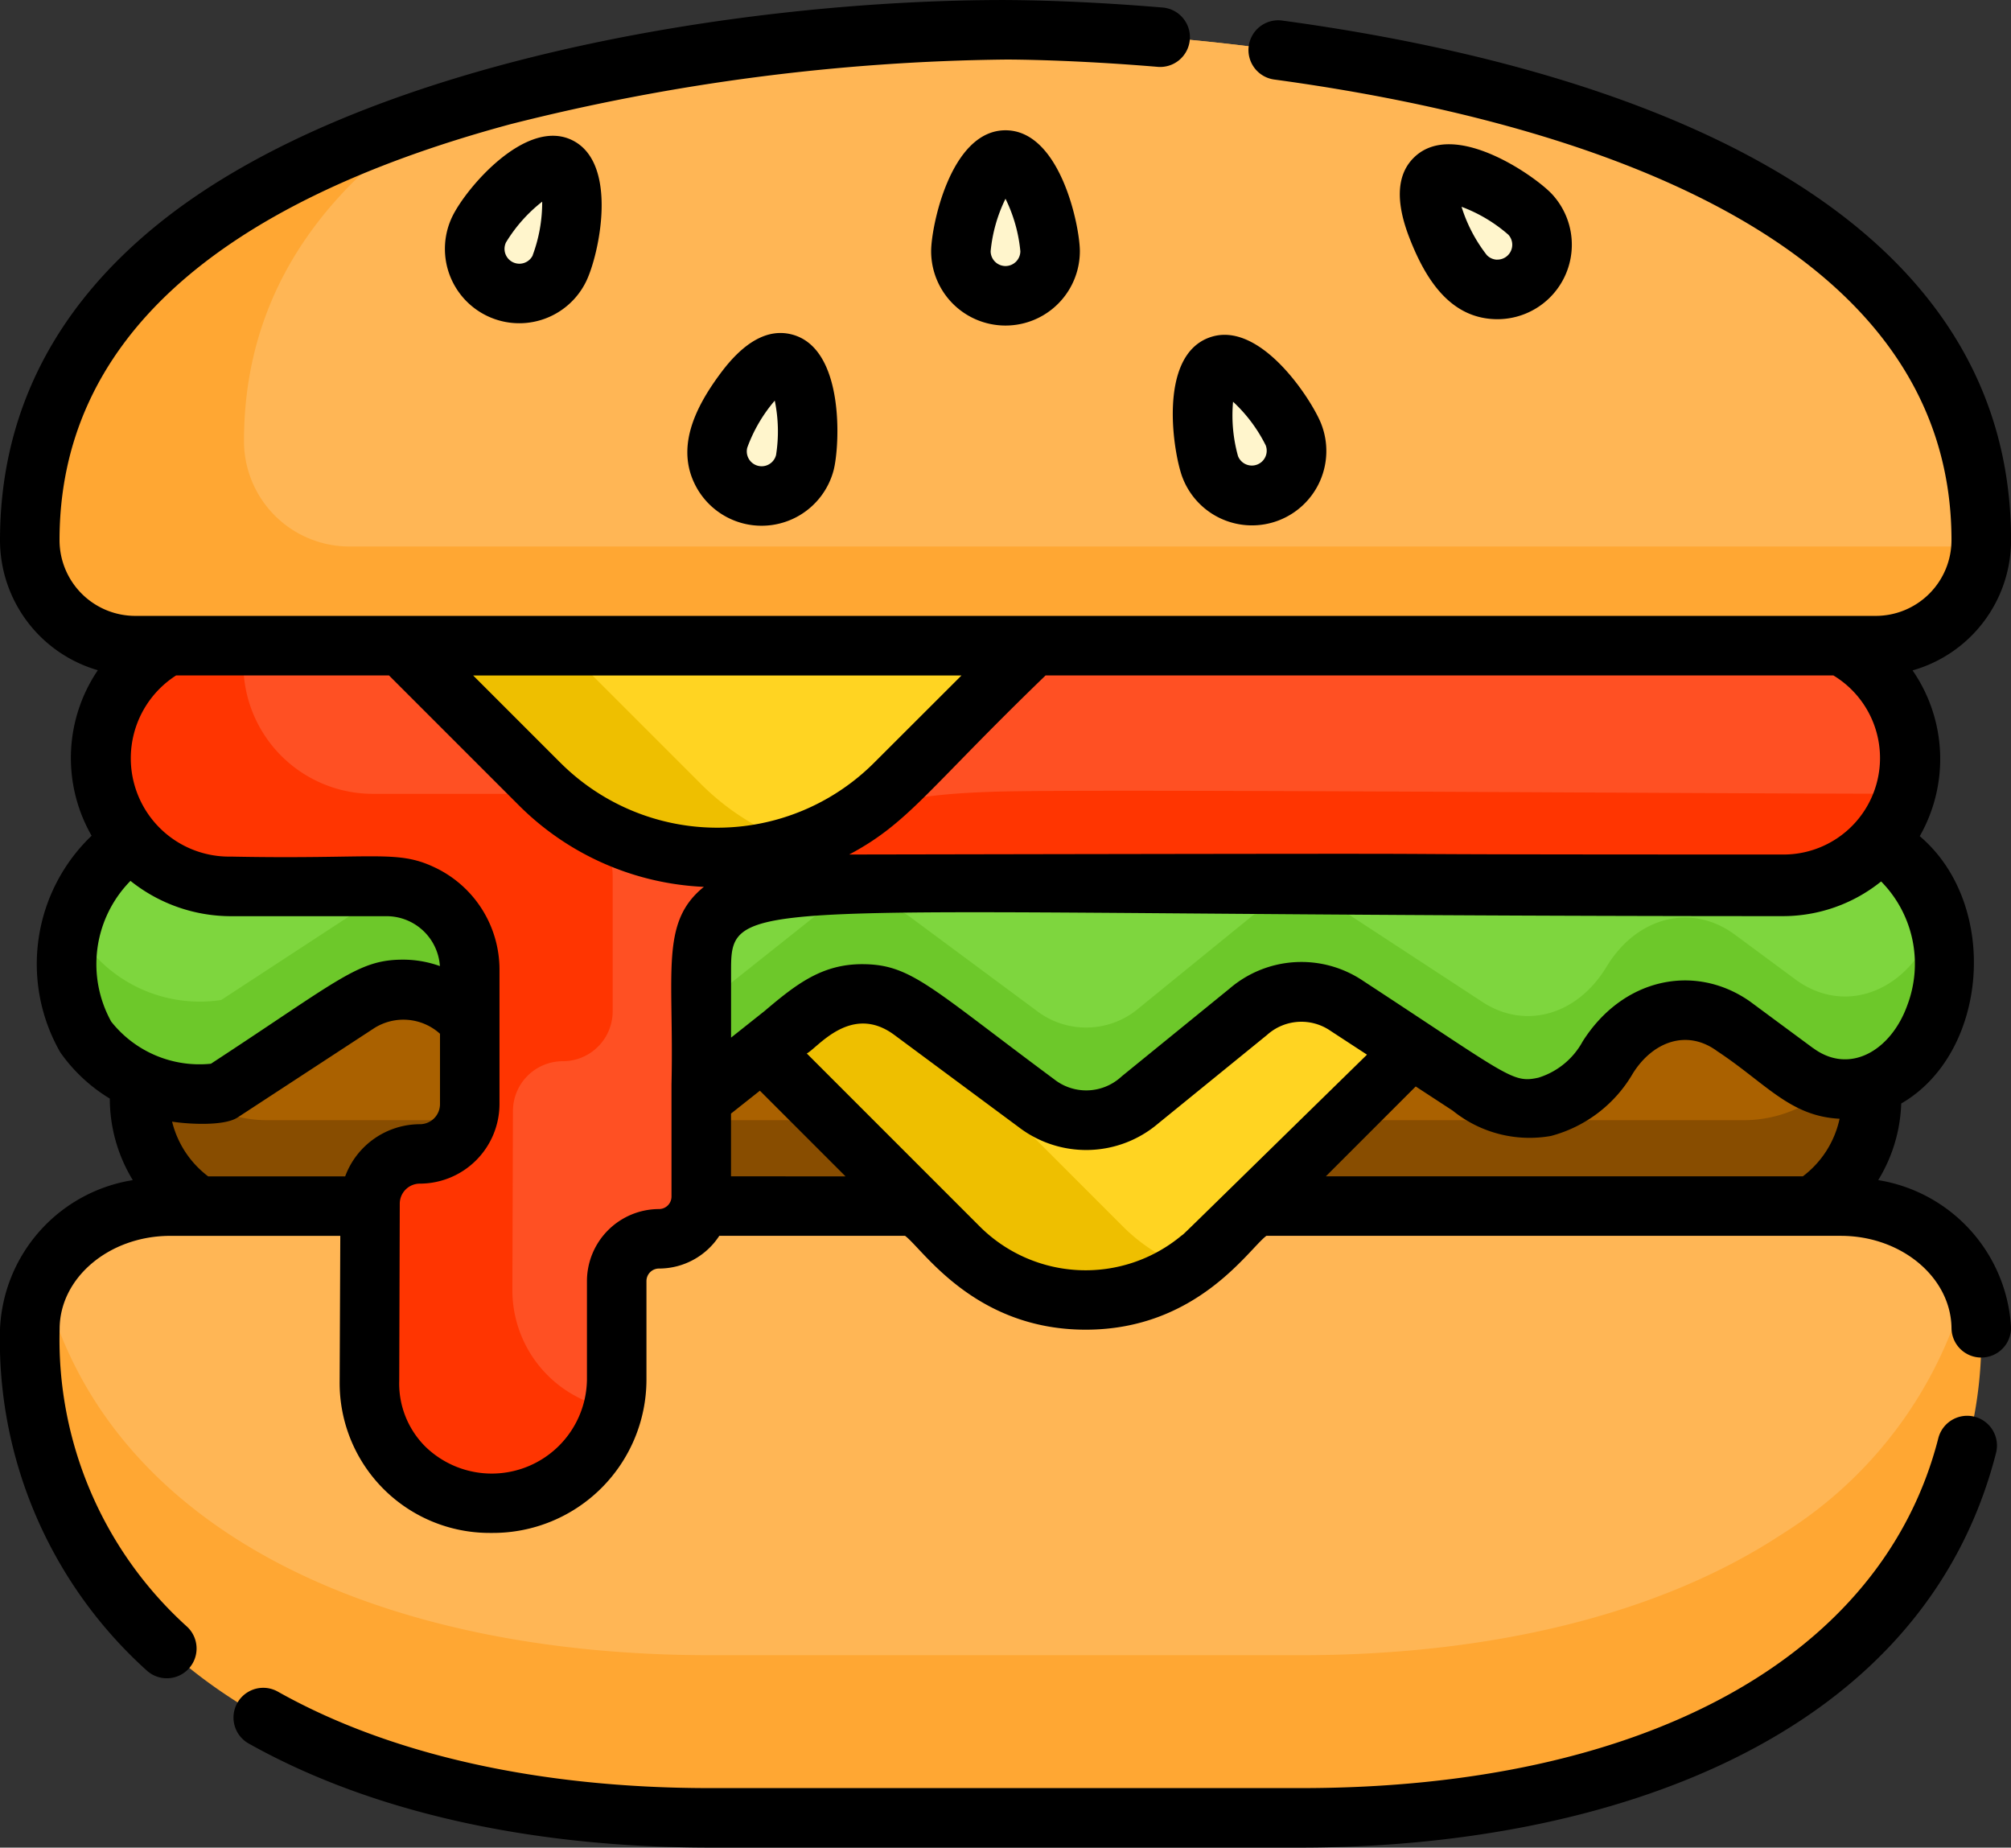 <svg xmlns="http://www.w3.org/2000/svg" width="100.062" height="91.917" viewBox="0 0 100.062 91.917">
    <rect x="0" y="0" width="100.062" height="91.917" fill="#333333" stroke="none"/>
    <defs>
        <style>
            .cls-1{fill:#884d00}.cls-2{fill:#aa6100}.cls-3{fill:#ffa733}.cls-4{fill:#ffb655}.cls-5{fill:#eebf00}.cls-6{fill:#ffd422}.cls-7{fill:#6dc82a}.cls-8{fill:#7ed63e}.cls-9{fill:#ff3501}.cls-10{fill:#ff5023}.cls-11{fill:#fff5cc}
        </style>
    </defs>
    <g id="Group_1414" data-name="Group 1414" transform="translate(-291 -1467)">
        <path id="Path_3784" d="M121.7 274.289a6.349 6.349 0 0 1-6.35 6.35H41.874a6.35 6.35 0 1 1 0-12.7h73.476a6.343 6.343 0 0 1 6.35 6.35z" class="cls-1" data-name="Path 3784" transform="translate(262.419 1247.353)"/>
        <path id="Path_3785" d="M123.473 271.659a6.36 6.36 0 0 1-5.782 3.717H44.215a6.358 6.358 0 0 1-5.782-3.717 6.357 6.357 0 0 1 5.782-3.719h73.476a6.351 6.351 0 0 1 5.782 3.719z" class="cls-2" data-name="Path 3785" transform="translate(260.078 1247.352)"/>
        <path id="Path_3786" d="M104.676 333.974a20.975 20.975 0 0 1-9.911 18.295c-6.125 4.035-14.586 6.023-23.931 6.023H41.417c-18.69 0-33.842-7.953-33.842-24.318a5.444 5.444 0 0 1 .638-2.554 6.156 6.156 0 0 1 1.409-1.771 7.492 7.492 0 0 1 4.941-1.792h83.125a7.105 7.105 0 0 1 6.35 3.563 5.441 5.441 0 0 1 .638 2.554z" class="cls-3" data-name="Path 3786" transform="translate(284.905 1199.145)"/>
        <path id="Path_3787" d="M106.664 331.42a21 21 0 0 1-9.274 12.756c-6.125 4.035-14.59 6.024-23.931 6.024H44.043c-16.443 0-30.147-6.155-33.2-18.779a6.156 6.156 0 0 1 1.409-1.771 7.492 7.492 0 0 1 4.941-1.792h83.125a7.1 7.1 0 0 1 6.346 3.562z" class="cls-4" data-name="Path 3787" transform="translate(282.28 1199.145)"/>
        <path id="Path_3788" d="M206.864 254.3l-16.428 16.428a8.94 8.94 0 0 1-12.643 0L161.365 254.3z" class="cls-5" data-name="Path 3788" transform="translate(161.171 1258.324)"/>
        <path id="Path_3789" d="M243.7 254.3l-16.427 16.43a8.987 8.987 0 0 1-1.319 1.088 8.867 8.867 0 0 1-3.429-2.14L207.15 254.3h36.55z" class="cls-6" data-name="Path 3789" transform="translate(124.334 1258.325)"/>
        <path id="Path_3790" d="M110.42 240.277a7.694 7.694 0 0 1-.45 2.6c-1.206 3.366-4.436 4.672-6.952 2.813L100 243.461c-2.106-1.557-4.793-.92-6.317 1.5l-.128.2c-1.463 2.325-4.013 3.016-6.1 1.654L80.7 242.4a4.04 4.04 0 0 0-4.905.294l-5.418 4.406a4.051 4.051 0 0 1-5.134.136l-6.179-4.58a4.042 4.042 0 0 0-5.087.1l-5.626 4.467a4.041 4.041 0 0 1-4.97.184l-7.281-5.063a4.014 4.014 0 0 0-4.613-.073l-6.794 4.443a7.089 7.089 0 0 1-6.725-2.74 7.582 7.582 0 0 1-.606-5.989c.7-2.238 2.385-3.964 4.58-3.964h83.554c2.152 0 3.871 1.7 4.578 3.954a7.64 7.64 0 0 1 .346 2.302z" class="cls-7" data-name="Path 3790" transform="translate(277.318 1274.642)"/>
        <path id="Path_3791" d="M111.519 237.975c-.03.1-.063.2-.1.294-1.206 3.368-4.436 4.674-6.952 2.815l-3.018-2.231c-2.106-1.555-4.793-.918-6.317 1.5l-.128.205c-1.463 2.325-4.013 3.016-6.1 1.654l-6.759-4.42a4.037 4.037 0 0 0-4.905.294l-5.417 4.406a4.051 4.051 0 0 1-5.134.134l-6.179-4.58a4.045 4.045 0 0 0-5.087.1l-5.623 4.47a4.044 4.044 0 0 1-4.97.184l-7.284-5.061a4.007 4.007 0 0 0-4.613-.073l-6.794 4.441a7.085 7.085 0 0 1-6.725-2.74 7.071 7.071 0 0 1-.606-1.382c.7-2.238 2.385-3.964 4.58-3.964h83.554c2.151 0 3.87 1.7 4.577 3.954z" class="cls-8" data-name="Path 3791" transform="translate(275.868 1274.642)"/>
        <path id="Path_3792" d="M115.664 187.571a6.352 6.352 0 0 1-6.364 6.5c-11.41 0-41.8-.257-46.383-.1-.1 0-.205.008-.306.01-5.788.219-7.106 1.147-7.106 4.232v11.289a2.1 2.1 0 0 1-2.1 2.1 2.1 2.1 0 0 0-2.1 2.1v4.917a6.053 6.053 0 0 1-.174 1.449 6.144 6.144 0 0 1-5.989 4.684h-.156a5.984 5.984 0 0 1-5.983-6l.028-8.9a2.48 2.48 0 0 1 2.481-2.473 2.482 2.482 0 0 0 2.481-2.481V198.2a4.136 4.136 0 0 0-4.138-4.138h-7.749a6.446 6.446 0 0 1-6.487-6.234 6.368 6.368 0 0 1 6.366-6.5h77.187a6.447 6.447 0 0 1 6.492 6.243z" class="cls-9" data-name="Path 3792" transform="translate(270.388 1317.03)"/>
        <path id="Path_3793" d="M144.919 187.57a6.413 6.413 0 0 1-.243 1.889c-12.079-.012-40.941-.251-45.4-.1-6.048.2-7.412 1.105-7.412 4.244v.373c-5.788.219-7.106 1.147-7.106 4.232v11.289a2.1 2.1 0 0 1-2.1 2.1 2.1 2.1 0 0 0-2.1 2.1v4.917a6.053 6.053 0 0 1-.174 1.449 5.984 5.984 0 0 1-5.022-5.926l.028-8.9a2.48 2.48 0 0 1 2.481-2.473 2.482 2.482 0 0 0 2.481-2.481V193.6a4.136 4.136 0 0 0-4.138-4.138h-7.746a6.446 6.446 0 0 1-6.487-6.234 6.37 6.37 0 0 1 .245-1.891h76.2a6.447 6.447 0 0 1 6.493 6.233z" class="cls-10" data-name="Path 3793" transform="translate(241.133 1317.031)"/>
        <path id="Path_3794" d="M111.093 148.227l-14.085 14.09a12.529 12.529 0 0 1-17.719 0L65.2 148.227z" class="cls-5" data-name="Path 3794" transform="translate(238.542 1343.669)"/>
        <path id="Path_3795" d="M144.136 148.227l-14.085 14.09a12.431 12.431 0 0 1-4.848 3.01 12.419 12.419 0 0 1-4.844-3.01l-14.09-14.09z" class="cls-6" data-name="Path 3795" transform="translate(205.5 1343.669)"/>
        <path id="Path_3796" d="M104.677 53.81c0 .1 0 .207-.01.31a5.242 5.242 0 0 1-5.235 4.935H12.821a5.246 5.246 0 0 1-5.245-5.245c0-6.285 2.914-11.017 7.314-14.576a40.536 40.536 0 0 1 12.888-6.562c13.332-4.341 28.349-4.26 28.349-4.26s48.55-.262 48.55 25.398z" class="cls-3" data-name="Path 3796" transform="translate(284.905 1440.068)"/>
        <path id="Path_3797" d="M148.561 53.81c0 .1 0 .207-.01.31H67.364a5.246 5.246 0 0 1-5.245-5.245c0-6.285 2.914-11.017 7.314-14.576q1.06-.859 2.229-1.627c13.332-4.341 28.348-4.26 28.348-4.26s48.551-.262 48.551 25.398z" class="cls-4" data-name="Path 3797" transform="translate(241.021 1440.068)"/>
        <g id="Group_1314" data-name="Group 1314" transform="translate(314.619 1474.963)">
            <path id="Path_3798" d="M368.966 67.144a2.22 2.22 0 1 1-3.227 3.049c-.842-.891-2.392-3.978-1.5-4.82s3.885.88 4.727 1.771z" class="cls-11" data-name="Path 3798" transform="translate(-316.458 -64.45)"/>
            <path id="Path_3799" d="M310.734 117.148a2.219 2.219 0 0 1-4.144 1.591c-.439-1.144-.7-4.589.447-5.028s3.257 2.289 3.697 3.437z" class="cls-11" data-name="Path 3799" transform="translate(-269.99 -103.485)"/>
            <path id="Path_3800" d="M249.082 66.116a2.22 2.22 0 0 1-4.439 0c0-1.226.994-4.534 2.22-4.534s2.219 3.308 2.219 4.534z" class="cls-11" data-name="Path 3800" transform="translate(-220.45 -61.582)"/>
            <path id="Path_3801" d="M186.925 118.161a2.22 2.22 0 1 1-4.3-1.11c.307-1.187 2.1-4.141 3.283-3.834s1.324 3.757 1.017 4.944z" class="cls-11" data-name="Path 3801" transform="translate(-170.497 -103.108)"/>
            <path id="Path_3802" d="M125.07 68.057a2.219 2.219 0 0 1-3.995-1.935c.534-1.1 2.871-3.647 3.974-3.112s.551 3.944.021 5.047z" class="cls-11" data-name="Path 3802" transform="translate(-120.852 -62.671)"/>
        </g>
        <path id="Path_3803" d="M146.065 381.281a1.483 1.483 0 0 0-1.8 1.068c-2.783 10.9-14.637 17.409-31.708 17.409H83.142c-8.478 0-15.912-1.658-21.5-4.8a1.48 1.48 0 1 0-1.449 2.582c6.031 3.385 13.968 5.176 22.952 5.176h29.415c14.9 0 30.891-5.205 34.578-19.637a1.482 1.482 0 0 0-1.073-1.798z" data-name="Path 3803" transform="translate(243.181 1156.199)"/>
        <path id="Path_3804" d="M285.514 294.9z" data-name="Path 3804" transform="translate(61.285 1225.663)"/>
        <path id="Path_3805" d="M93.455 79.548a7.773 7.773 0 0 0 1.145-3.811c4.347-2.511 4.922-9.907.922-13.3a7.755 7.755 0 0 0-.357-8.247 6.74 6.74 0 0 0 4.9-6.475c0-16.957-19.374-23.561-36.264-25.854a1.48 1.48 0 1 0-.4 2.933c14.958 2.031 33.7 7.76 33.7 22.92a3.77 3.77 0 0 1-3.764 3.764H6.726a3.77 3.77 0 0 1-3.764-3.764c0-9.718 7.553-16.682 22.448-20.7A104.914 104.914 0 0 1 50.088 23.8c.324 0 3.271.01 7.483.361a1.481 1.481 0 1 0 .247-2.951c-2.559-.213-5.266-.358-7.845-.371-12.909 0-31.99 2.965-42.111 11.151C2.645 36.209 0 41.5 0 47.716a6.741 6.741 0 0 0 4.868 6.465 7.773 7.773 0 0 0-.31 8.234A8.834 8.834 0 0 0 3 73.192a8.173 8.173 0 0 0 2.464 2.3 7.794 7.794 0 0 0 1.144 4.057A7.847 7.847 0 0 0 0 86.957a22.1 22.1 0 0 0 7.3 16.986 1.48 1.48 0 0 0 2-2.185 19.248 19.248 0 0 1-6.333-14.8c0-2.556 2.471-4.637 5.508-4.637h8.457l-.032 7.291a7.46 7.46 0 0 0 7.467 7.488h.156a7.637 7.637 0 0 0 7.643-7.614v-4.915a.624.624 0 0 1 .624-.624 3.579 3.579 0 0 0 3-1.627h9.244c.877.647 3.433 4.669 8.988 4.669s8.116-4.024 8.99-4.669h28.582c3.006 0 5.478 2.059 5.508 4.592a1.478 1.478 0 0 0 1.478 1.463h.02a1.481 1.481 0 0 0 1.465-1.5 7.879 7.879 0 0 0-6.61-7.327zm-41.43-25.107h39.2a4.8 4.8 0 0 1-2.537 8.909c-31.815 0-2.479-.082-46.435 0 2.969-1.578 3.892-3.23 9.772-8.909zM5.533 71.661a5.906 5.906 0 0 1 .959-7 8.011 8.011 0 0 0 5 1.757h7.742a2.66 2.66 0 0 1 2.654 2.482 5.434 5.434 0 0 0-1.834-.32c-2.23 0-3.143.983-9.558 5.178a5.6 5.6 0 0 1-4.963-2.097zm11.643 7.7h-6.819a4.875 4.875 0 0 1-1.794-2.722c.79.124 2.583.233 3.255-.205l6.794-4.441a2.716 2.716 0 0 1 3.281.274v3.5a1 1 0 0 1-1 1 3.969 3.969 0 0 0-3.717 2.592zm16.236-4.582v5.585a.623.623 0 0 1-.622.624 3.591 3.591 0 0 0-3.585 3.585v4.917a4.738 4.738 0 0 1-8.028 3.328 4.431 4.431 0 0 1-1.313-3.283l.027-8.812a1 1 0 0 1 1-1 3.967 3.967 0 0 0 3.962-3.962v-6.69a5.621 5.621 0 0 0-3.247-5.091c-1.867-.88-2.974-.385-10.113-.527a4.893 4.893 0 0 1-2.73-9.013h10.592l6.429 6.429a13.9 13.9 0 0 0 9.239 4.09c-2.194 1.772-1.482 4.222-1.611 9.819zm-5.533-16l-4.337-4.337h24.3L43.5 58.778a11.041 11.041 0 0 1-15.621 0zm8.494 20.581v-3.122L37.81 75.1l4.262 4.262zm22.4 2.961a7.456 7.456 0 0 1-10.03-.474l-8.6-8.6c.527-.262 2.2-2.521 4.359-.92l6.179 4.58a5.526 5.526 0 0 0 6.948-.176l5.417-4.406a2.552 2.552 0 0 1 3.162-.2l1.81 1.182c-10.209 9.988-8.96 8.781-9.242 9.013zm30.93-2.961H65.971l4.471-4.471 1.846 1.206a6.074 6.074 0 0 0 4.888 1.255 6.7 6.7 0 0 0 4.078-3.121c.992-1.576 2.688-2.2 4.185-1.1 2.438 1.61 3.623 3.243 6.094 3.366a4.868 4.868 0 0 1-1.827 2.864zm.509-6.38c-3.15-2.326-3.026-2.24-3.2-2.363-2.721-1.858-6.276-1.11-8.265 2.035a3.778 3.778 0 0 1-2.2 1.8c-1.3.287-1.448-.059-8.719-4.815a5.486 5.486 0 0 0-6.648.383l-5.33 4.336-.032.026-.007.006-.011.012-.007.006-.03.025a2.578 2.578 0 0 1-3.318.095c-6.171-4.574-7.1-5.7-9.5-5.721-2.033-.014-3.315.984-4.905 2.333l-1.664 1.321v-3.387c0-3.919.841-2.657 52.315-2.657A7.787 7.787 0 0 0 93.6 64.69a5.831 5.831 0 0 1 1.3 6.165c-.8 2.226-2.85 3.477-4.684 2.124z" data-name="Path 3805" transform="translate(291 1446.162)"/>
        <path id="Path_3806" d="M357.122 58.193c-.879.83-.968 2.176-.264 4 .834 2.161 2.092 4.071 4.4 4.071a3.705 3.705 0 0 0 2.686-6.241c-.844-.89-4.836-3.708-6.822-1.83zm4.11 5.11a.736.736 0 0 1-.516-.231 7.544 7.544 0 0 1-1.255-2.4 7.545 7.545 0 0 1 2.329 1.389.74.74 0 0 1-.559 1.239z" data-name="Path 3806" transform="translate(4.262 1416.616)"/>
        <path id="Path_3807" d="M299.075 113.161a3.7 3.7 0 1 0 6.908-2.653c-.439-1.143-3.057-5.268-5.61-4.288s-1.736 5.798-1.298 6.941zm2.519-3.762a7.549 7.549 0 0 1 1.625 2.171.739.739 0 0 1-1.38.53 7.547 7.547 0 0 1-.245-2.7z" data-name="Path 3807" transform="translate(50.76 1377.587)"/>
        <path id="Path_3808" d="M237.067 60.02a3.7 3.7 0 0 0 7.4 0c0-1.224-.966-6.014-3.7-6.014s-3.7 4.794-3.7 6.014zm3.7.739a.74.74 0 0 1-.739-.739 7.542 7.542 0 0 1 .739-2.609 7.538 7.538 0 0 1 .739 2.609.74.74 0 0 1-.739.739z" data-name="Path 3808" transform="translate(100.264 1419.476)"/>
        <path id="Path_3809" d="M176.671 107.576c-1.347 1.8-2.311 3.851-1.164 5.8a3.705 3.705 0 0 0 6.77-.954c.306-1.185.569-6.064-2.078-6.748-1.171-.304-2.358.336-3.528 1.902zm2.739 4.1a.739.739 0 1 1-1.431-.37 7.539 7.539 0 0 1 1.368-2.341 7.542 7.542 0 0 1 .063 2.715z" data-name="Path 3809" transform="translate(150.203 1377.966)"/>
        <path id="Path_3810" d="M113.636 59.409a3.7 3.7 0 0 0 6.66 3.226c.645-1.331 1.634-5.891-.708-7.025-2.294-1.11-5.265 2.381-5.952 3.799zm4 1.935a.739.739 0 1 1-1.33-.645 7.543 7.543 0 0 1 1.8-2.026 7.552 7.552 0 0 1-.475 2.671z" data-name="Path 3810" transform="translate(199.872 1418.359)"/>
    </g>
</svg>
